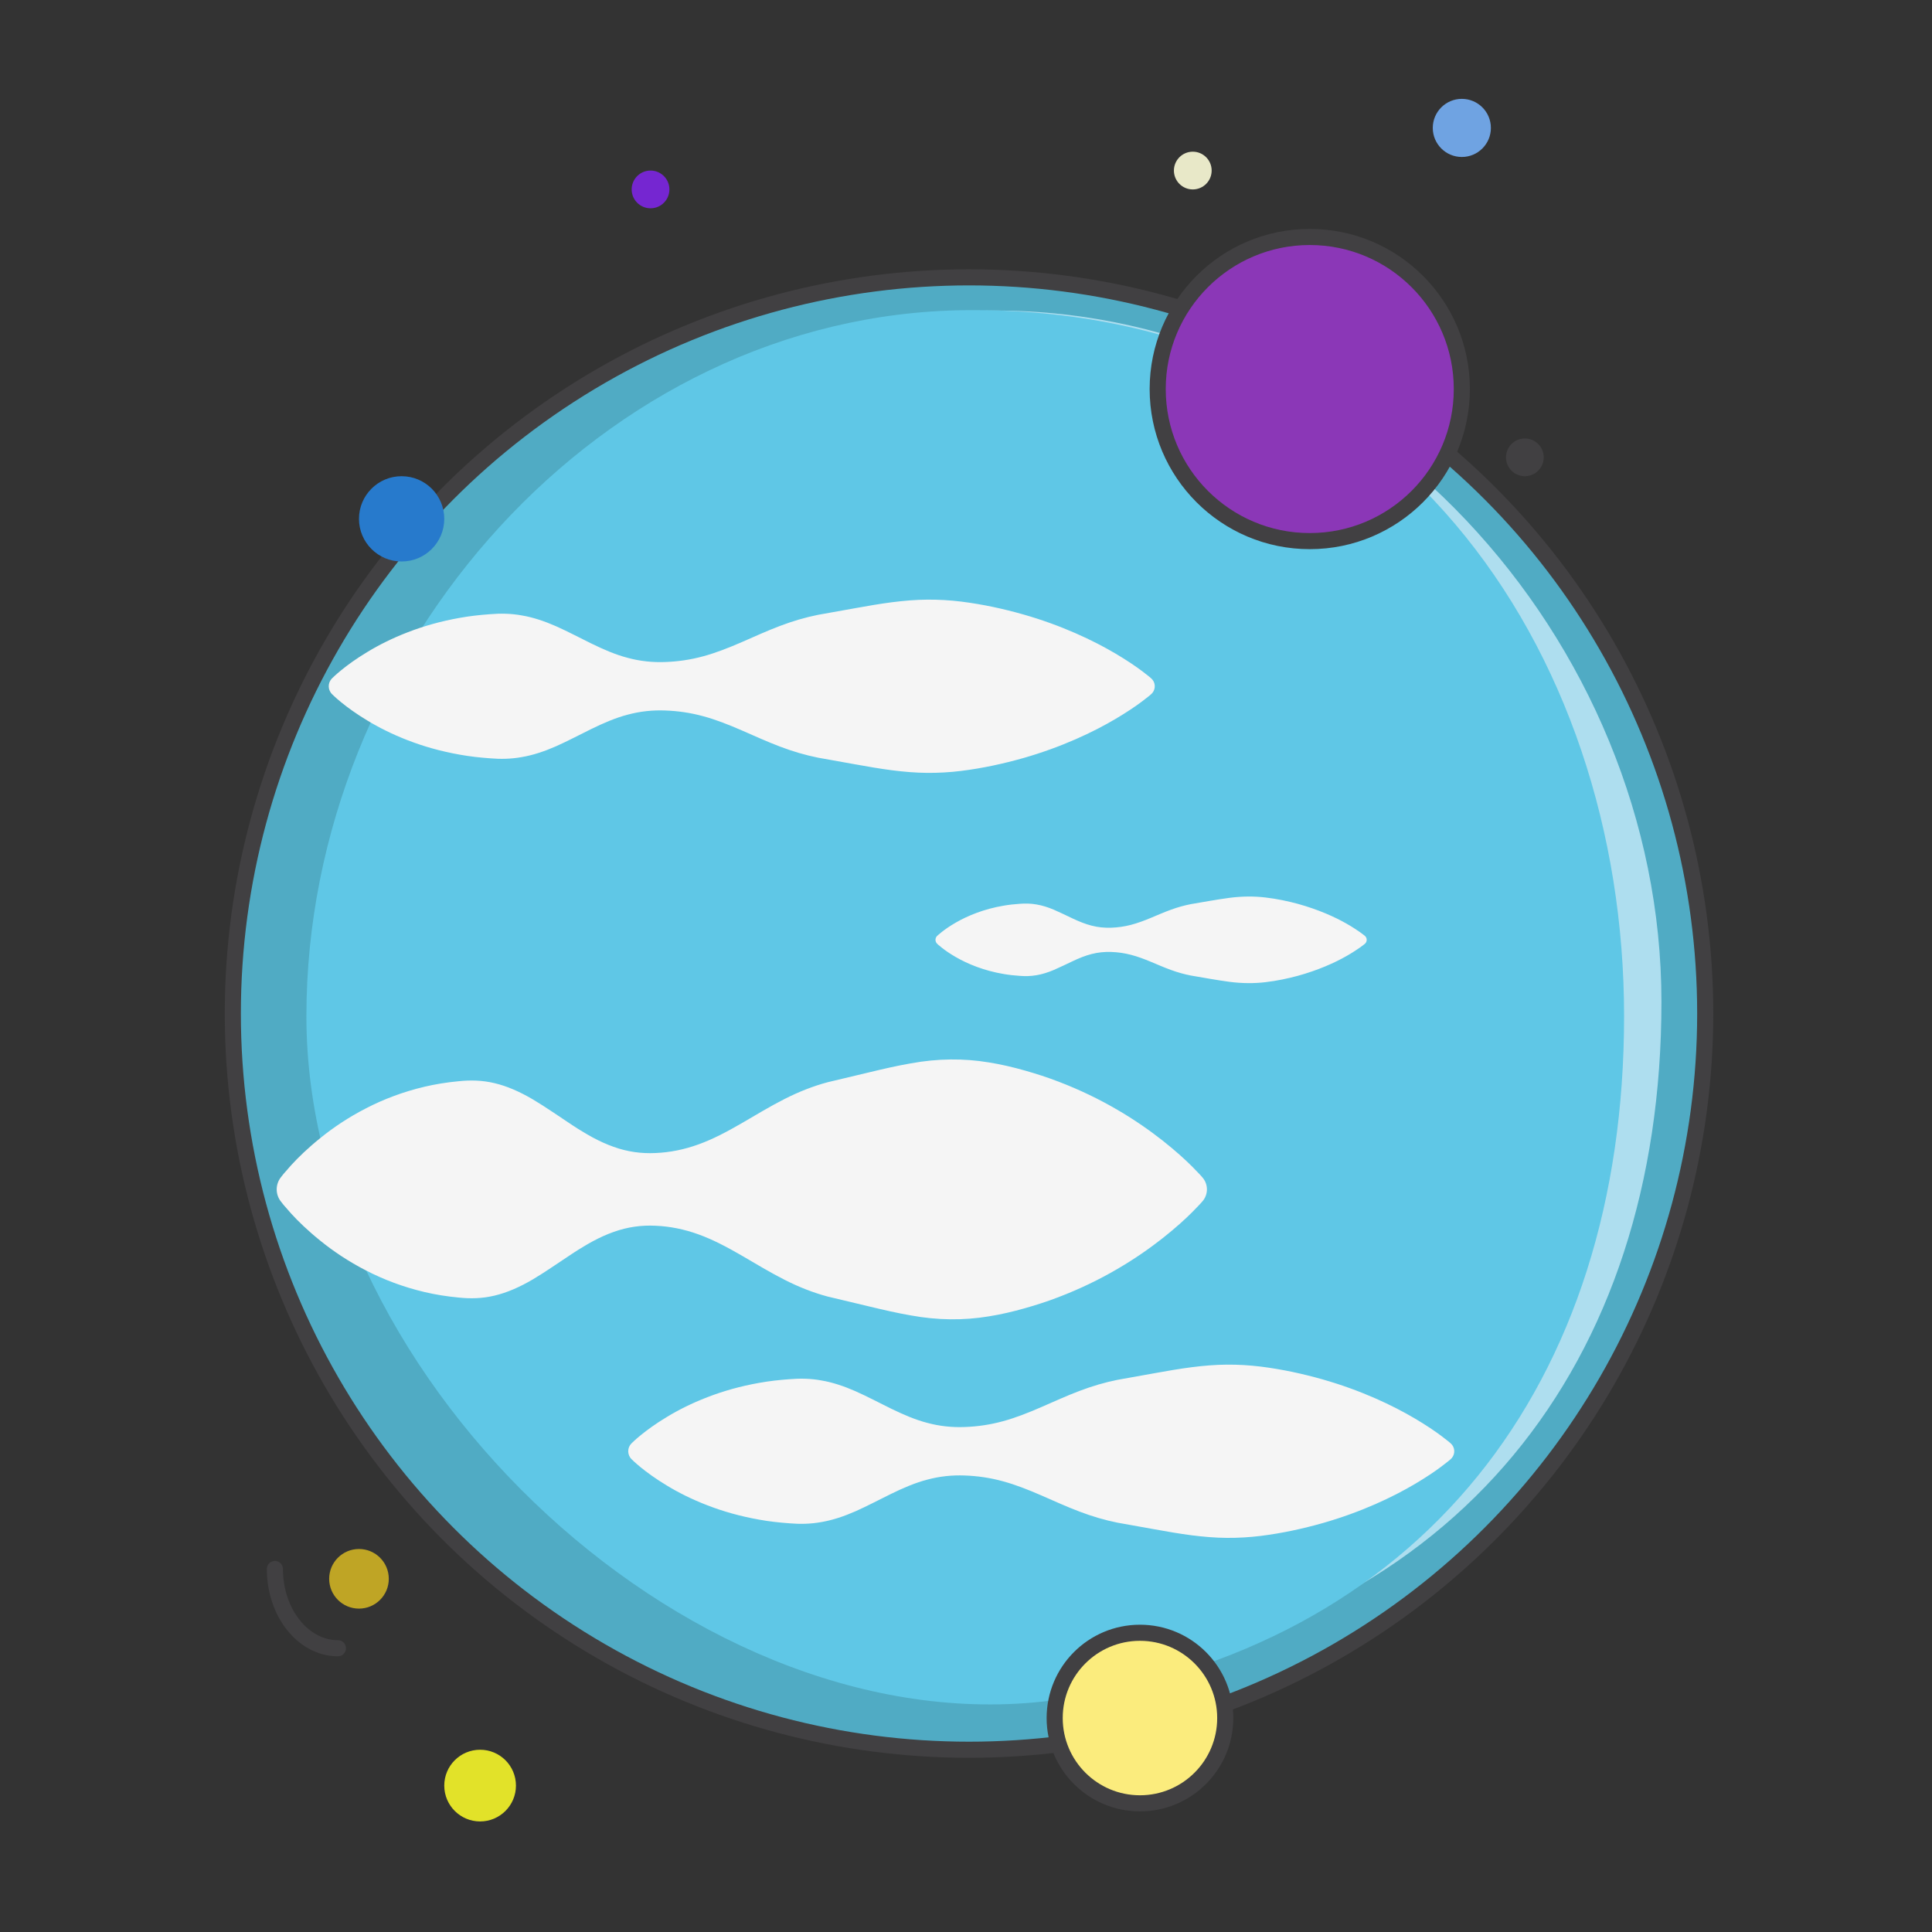<?xml version="1.0" encoding="utf-8"?>
<!-- Generator: Adobe Illustrator 17.0.2, SVG Export Plug-In . SVG Version: 6.00 Build 0)  -->
<!DOCTYPE svg PUBLIC "-//W3C//DTD SVG 1.1//EN" "http://www.w3.org/Graphics/SVG/1.1/DTD/svg11.dtd">
<svg version="1.1" id="Layer_1" xmlns="http://www.w3.org/2000/svg" xmlns:xlink="http://www.w3.org/1999/xlink" x="0px" y="0px"
	 width="480px" height="480px" viewBox="0 0 480 480" enable-background="new 0 0 480 480" xml:space="preserve">
<rect x="0" y="0" width="480" height="480" fill="#333333" stroke="none"/>
<circle id="XMLID_2_" fill="#50ABC4" stroke="#414042" stroke-width="4" stroke-miterlimit="10" cx="240.75" cy="251.812" r="182.906"/>
<path id="XMLID_21_" fill="#AEDEEF" d="M412.781,248.906c0,89.906-50.719,154.594-141.938,167.344
	c-90.469,12.656-189-77.438-189-167.344s74.062-171.75,165.469-171.75S412.781,159,412.781,248.906z"/>
<path id="XMLID_20_" fill="#5FC7E6" d="M403.5,252.469c0,91.219-50.156,156.844-140.438,169.781
	c-89.531,12.844-186.938-78.563-186.938-169.781S149.531,78,239.906,77.062C346.125,76.031,403.5,161.344,403.5,252.469z"/>
<circle id="XMLID_6_" fill="#8B37B7" stroke="#414042" stroke-width="4" stroke-miterlimit="10" cx="325.406" cy="96.656" r="37.781"/>
<circle id="XMLID_7_" fill="#FBEC7D" stroke="#414042" stroke-width="4" stroke-miterlimit="10" cx="283.219" cy="426.844" r="21.188"/>
<g id="XMLID_8_">
	<line fill="none" x1="82.531" y1="170.5" x2="285.969" y2="170.5"/>
	<path fill="#F5F5F5" d="M82.531,168.5c0,0,0.199-0.19,0.584-0.558c0.385-0.353,0.956-0.862,1.701-1.467
		c1.49-1.214,3.675-2.825,6.457-4.496c2.781-1.692,6.159-3.409,10.033-4.899c3.874-1.505,8.245-2.761,13.013-3.592
		c2.384-0.429,4.867-0.709,7.438-0.893c2.57-0.22,5.227-0.187,7.959,0.32c2.732,0.467,5.538,1.402,8.406,2.66
		c2.868,1.272,5.799,2.833,8.779,4.295c2.98,1.457,6.01,2.782,9.077,3.576c3.067,0.828,6.171,1.152,9.3,1.029
		c3.129-0.11,6.283-0.558,9.449-1.427c3.166-0.854,6.345-2.116,9.524-3.498c3.179-1.384,6.357-2.841,9.524-4.035
		c3.166-1.208,6.32-2.13,9.449-2.759c3.129-0.56,6.233-1.116,9.3-1.665c3.067-0.554,6.097-1.08,9.077-1.465
		c2.98-0.379,5.91-0.631,8.779-0.649c2.868-0.022,5.674,0.152,8.406,0.484c5.463,0.682,10.629,1.83,15.397,3.181
		c9.536,2.713,17.483,6.483,23.046,9.787c2.781,1.645,4.967,3.141,6.457,4.26c0.745,0.576,1.316,1.018,1.701,1.316
		c0.385,0.325,0.584,0.493,0.584,0.493c1.105,0.932,1.244,2.584,0.312,3.688c-0.093,0.111-0.205,0.221-0.312,0.312
		c0,0-0.199,0.168-0.584,0.493c-0.385,0.298-0.956,0.74-1.701,1.316c-1.49,1.12-3.675,2.615-6.457,4.26
		c-5.563,3.305-13.51,7.074-23.046,9.787c-4.768,1.351-9.933,2.499-15.397,3.181c-2.732,0.333-5.538,0.507-8.406,0.484
		c-2.868-0.018-5.799-0.27-8.779-0.649c-2.98-0.385-6.01-0.911-9.077-1.465c-3.067-0.549-6.171-1.105-9.3-1.665
		c-3.129-0.629-6.283-1.551-9.449-2.759c-3.166-1.194-6.345-2.651-9.524-4.035c-3.179-1.382-6.357-2.644-9.524-3.498
		c-3.166-0.869-6.32-1.317-9.449-1.427c-3.129-0.123-6.233,0.201-9.3,1.029c-3.067,0.794-6.097,2.119-9.077,3.576
		c-2.98,1.462-5.91,3.023-8.779,4.295c-2.868,1.258-5.674,2.193-8.406,2.66c-2.732,0.507-5.389,0.539-7.959,0.32
		c-2.57-0.184-5.054-0.463-7.438-0.893c-4.768-0.831-9.139-2.087-13.013-3.592c-3.874-1.49-7.251-3.207-10.033-4.899
		c-2.781-1.671-4.967-3.283-6.457-4.496c-0.745-0.605-1.316-1.114-1.701-1.467c-0.385-0.368-0.584-0.558-0.584-0.558
		c-1.105-1.056-1.144-2.807-0.089-3.911C82.469,168.561,82.504,168.526,82.531,168.5z"/>
</g>
<g id="XMLID_9_">
	<path fill="#F5F5F5" d="M232.859,232.5c0,0,0.104-0.095,0.305-0.279c0.201-0.165,0.499-0.41,0.888-0.729
		c0.778-0.615,1.919-1.415,3.371-2.252c2.904-1.688,7.054-3.429,12.033-4.246c1.245-0.215,2.541-0.354,3.883-0.446
		c1.342-0.102,2.729-0.094,4.156,0.16c1.426,0.236,2.891,0.695,4.389,1.336c1.498,0.652,3.028,1.401,4.584,2.136
		s3.138,1.389,4.739,1.794c1.601,0.417,3.222,0.567,4.856,0.514c1.634-0.055,3.28-0.279,4.934-0.714
		c1.653-0.43,3.313-1.056,4.973-1.749c1.66-0.692,3.319-1.421,4.973-2.017c1.653-0.603,3.3-1.064,4.934-1.379
		c3.267-0.555,6.483-1.149,9.595-1.565c3.112-0.399,6.12-0.426,8.973-0.079c2.853,0.334,5.55,0.913,8.039,1.587
		c4.979,1.379,9.128,3.227,12.033,4.894c1.452,0.814,2.593,1.599,3.371,2.13c0.778,0.561,1.193,0.904,1.193,0.904
		c0.552,0.457,0.63,1.275,0.173,1.827c-0.051,0.062-0.113,0.123-0.173,0.173c0,0-0.415,0.343-1.193,0.904
		c-0.778,0.531-1.919,1.316-3.371,2.13c-2.904,1.666-7.054,3.514-12.033,4.894c-2.49,0.674-5.186,1.253-8.039,1.587
		c-2.853,0.347-5.861,0.321-8.973-0.079c-3.112-0.415-6.327-1.01-9.595-1.565c-1.634-0.316-3.28-0.777-4.934-1.379
		c-1.653-0.597-3.313-1.325-4.973-2.017c-1.66-0.693-3.319-1.319-4.973-1.749c-1.653-0.435-3.3-0.659-4.934-0.714
		c-1.634-0.053-3.255,0.097-4.856,0.514c-1.601,0.404-3.183,1.059-4.739,1.794s-3.086,1.484-4.584,2.136
		c-1.498,0.64-2.963,1.1-4.389,1.336c-1.426,0.254-2.814,0.262-4.156,0.16c-1.342-0.092-2.639-0.232-3.883-0.446
		c-4.979-0.817-9.128-2.557-12.033-4.246c-1.452-0.837-2.593-1.637-3.371-2.252c-0.389-0.319-0.687-0.564-0.888-0.729
		c-0.201-0.184-0.305-0.279-0.305-0.279c-0.552-0.505-0.59-1.363-0.085-1.915C232.801,232.556,232.831,232.526,232.859,232.5z"/>
</g>
<g id="XMLID_10_">
	<path fill="#F5F5F5" d="M69.781,292.5c0,0,0.224-0.285,0.657-0.837c0.433-0.495,1.076-1.229,1.914-2.187
		c1.677-1.846,4.136-4.245,7.266-6.757c3.13-2.538,6.931-5.113,11.29-7.348c4.36-2.26,9.278-4.137,14.644-5.394
		c2.683-0.627,5.478-1.076,8.37-1.346c2.892-0.31,5.883-0.262,8.957,0.481c3.074,0.722,6.232,2.11,9.46,4.001
		c3.228,1.908,6.525,4.249,9.879,6.443c0.838,0.552,1.68,1.098,2.525,1.588c0.845,0.508,1.694,1.027,2.545,1.473
		c1.703,0.912,3.418,1.693,5.144,2.303c3.451,1.248,6.945,1.723,10.466,1.545c3.521-0.15,7.07-0.85,10.634-2.143
		c3.563-1.279,7.14-3.172,10.717-5.248c3.577-2.077,7.154-4.26,10.717-6.054c3.563-1.81,7.112-3.193,10.634-4.136
		c3.521-0.84,7.015-1.674,10.466-2.497c3.451-0.831,6.861-1.619,10.214-2.197c6.707-1.235,13.191-1.268,19.339-0.246
		c3.074,0.487,6.064,1.193,8.957,2.013c2.892,0.82,5.687,1.721,8.37,2.758c5.366,2.045,10.284,4.451,14.644,7.001
		c4.36,2.534,8.16,5.209,11.29,7.679c3.13,2.468,5.589,4.711,7.266,6.391c0.838,0.865,1.481,1.528,1.914,1.974
		c0.433,0.487,0.657,0.739,0.657,0.739c1.538,1.73,1.503,4.313,0,6c0,0-0.224,0.252-0.657,0.739
		c-0.433,0.447-1.076,1.11-1.914,1.974c-1.677,1.68-4.136,3.923-7.266,6.391c-3.13,2.47-6.931,5.145-11.29,7.679
		c-4.36,2.551-9.278,4.956-14.644,7.001c-2.683,1.037-5.478,1.938-8.37,2.758s-5.883,1.526-8.957,2.013
		c-6.148,1.021-12.632,0.989-19.339-0.246c-3.354-0.578-6.763-1.366-10.214-2.197c-3.451-0.823-6.945-1.657-10.466-2.497
		c-3.521-0.943-7.07-2.326-10.634-4.136c-3.563-1.795-7.14-3.977-10.717-6.054c-3.577-2.075-7.154-3.968-10.717-5.248
		c-3.563-1.293-7.112-1.993-10.634-2.143c-3.521-0.178-7.015,0.297-10.466,1.545c-1.726,0.61-3.441,1.39-5.144,2.303
		c-0.851,0.446-1.7,0.965-2.545,1.473c-0.845,0.49-1.687,1.035-2.525,1.588c-3.354,2.193-6.651,4.535-9.879,6.443
		c-3.228,1.891-6.386,3.279-9.46,4.001c-3.074,0.744-6.064,0.791-8.957,0.481c-2.892-0.27-5.687-0.718-8.37-1.346
		c-5.366-1.257-10.284-3.134-14.644-5.394c-4.36-2.235-8.16-4.81-11.29-7.348c-3.13-2.512-5.589-4.911-7.266-6.757
		c-0.838-0.958-1.481-1.692-1.914-2.187c-0.433-0.552-0.657-0.837-0.657-0.837C68.371,296.703,68.431,294.22,69.781,292.5z"/>
</g>
<g id="XMLID_11_">
	<path fill="#F5F5F5" d="M156.938,358.562c0,0,0.199-0.19,0.584-0.558c0.385-0.353,0.956-0.862,1.701-1.467
		c1.49-1.214,3.675-2.825,6.457-4.496c2.781-1.692,6.159-3.409,10.033-4.899c3.874-1.505,8.245-2.761,13.013-3.592
		c2.384-0.429,4.867-0.709,7.438-0.893c2.57-0.22,5.227-0.187,7.959,0.32c2.732,0.467,5.538,1.402,8.406,2.66
		c2.868,1.272,5.799,2.833,8.779,4.295c2.98,1.457,6.01,2.782,9.077,3.576c3.067,0.828,6.171,1.152,9.3,1.029
		c3.129-0.11,6.283-0.558,9.449-1.427c3.166-0.854,6.345-2.116,9.524-3.498c3.179-1.384,6.357-2.841,9.524-4.035
		c3.166-1.208,6.32-2.13,9.449-2.759c3.129-0.56,6.233-1.116,9.3-1.665c3.067-0.554,6.097-1.08,9.077-1.465
		c2.98-0.379,5.91-0.631,8.779-0.649c2.868-0.022,5.674,0.152,8.406,0.484c5.463,0.682,10.629,1.83,15.397,3.181
		c9.536,2.713,17.483,6.483,23.046,9.787c2.781,1.645,4.967,3.141,6.457,4.26c0.745,0.576,1.316,1.018,1.701,1.316
		c0.385,0.325,0.584,0.493,0.584,0.493c1.105,0.932,1.244,2.584,0.312,3.688c-0.093,0.111-0.205,0.221-0.312,0.312
		c0,0-0.199,0.168-0.584,0.493c-0.385,0.298-0.956,0.74-1.701,1.316c-1.49,1.12-3.675,2.615-6.457,4.26
		c-5.563,3.305-13.51,7.074-23.046,9.787c-4.768,1.351-9.933,2.499-15.397,3.181c-2.732,0.333-5.538,0.507-8.406,0.484
		c-2.868-0.018-5.799-0.27-8.779-0.649c-2.98-0.385-6.01-0.911-9.077-1.465c-3.067-0.549-6.171-1.105-9.3-1.665
		c-3.129-0.629-6.283-1.551-9.449-2.759c-3.166-1.194-6.345-2.651-9.524-4.035c-3.179-1.382-6.357-2.644-9.524-3.498
		c-3.166-0.869-6.32-1.317-9.449-1.427c-3.129-0.123-6.233,0.201-9.3,1.029c-3.067,0.794-6.097,2.119-9.077,3.576
		c-2.98,1.462-5.91,3.023-8.779,4.295c-2.868,1.258-5.674,2.193-8.406,2.66c-2.732,0.507-5.389,0.539-7.959,0.32
		c-2.57-0.184-5.054-0.463-7.438-0.893c-4.768-0.831-9.139-2.087-13.013-3.592c-3.874-1.49-7.251-3.207-10.033-4.899
		c-2.781-1.671-4.967-3.283-6.457-4.496c-0.745-0.605-1.316-1.114-1.701-1.467c-0.385-0.368-0.584-0.558-0.584-0.558
		c-1.105-1.056-1.144-2.807-0.089-3.911C156.876,358.623,156.91,358.589,156.938,358.562z"/>
</g>
<circle id="XMLID_12_" fill="#E2E229" cx="119.281" cy="443.625" r="8.906"/>
<circle id="XMLID_13_" fill="#BFA525" cx="89.188" cy="392.25" r="7.406"/>
<circle id="XMLID_14_" fill="#277ACC" cx="99.781" cy="128.906" r="10.594"/>
<path id="XMLID_15_" fill="none" stroke="#414042" stroke-width="4" stroke-linecap="round" stroke-linejoin="round" stroke-miterlimit="10" d="
	M68.297,389.812c0,10.875,7.031,19.688,15.656,19.688"/>
<circle id="XMLID_16_" fill="#7526D1" cx="161.625" cy="47.062" r="4.688"/>
<circle id="XMLID_17_" fill="#E8E8C8" cx="296.344" cy="42.375" r="4.688"/>
<circle id="XMLID_18_" fill="#414042" cx="378.844" cy="113.625" r="4.688"/>
<circle id="XMLID_19_" fill="#6FA3E2" cx="363.188" cy="31.781" r="7.219"/>
</svg>
